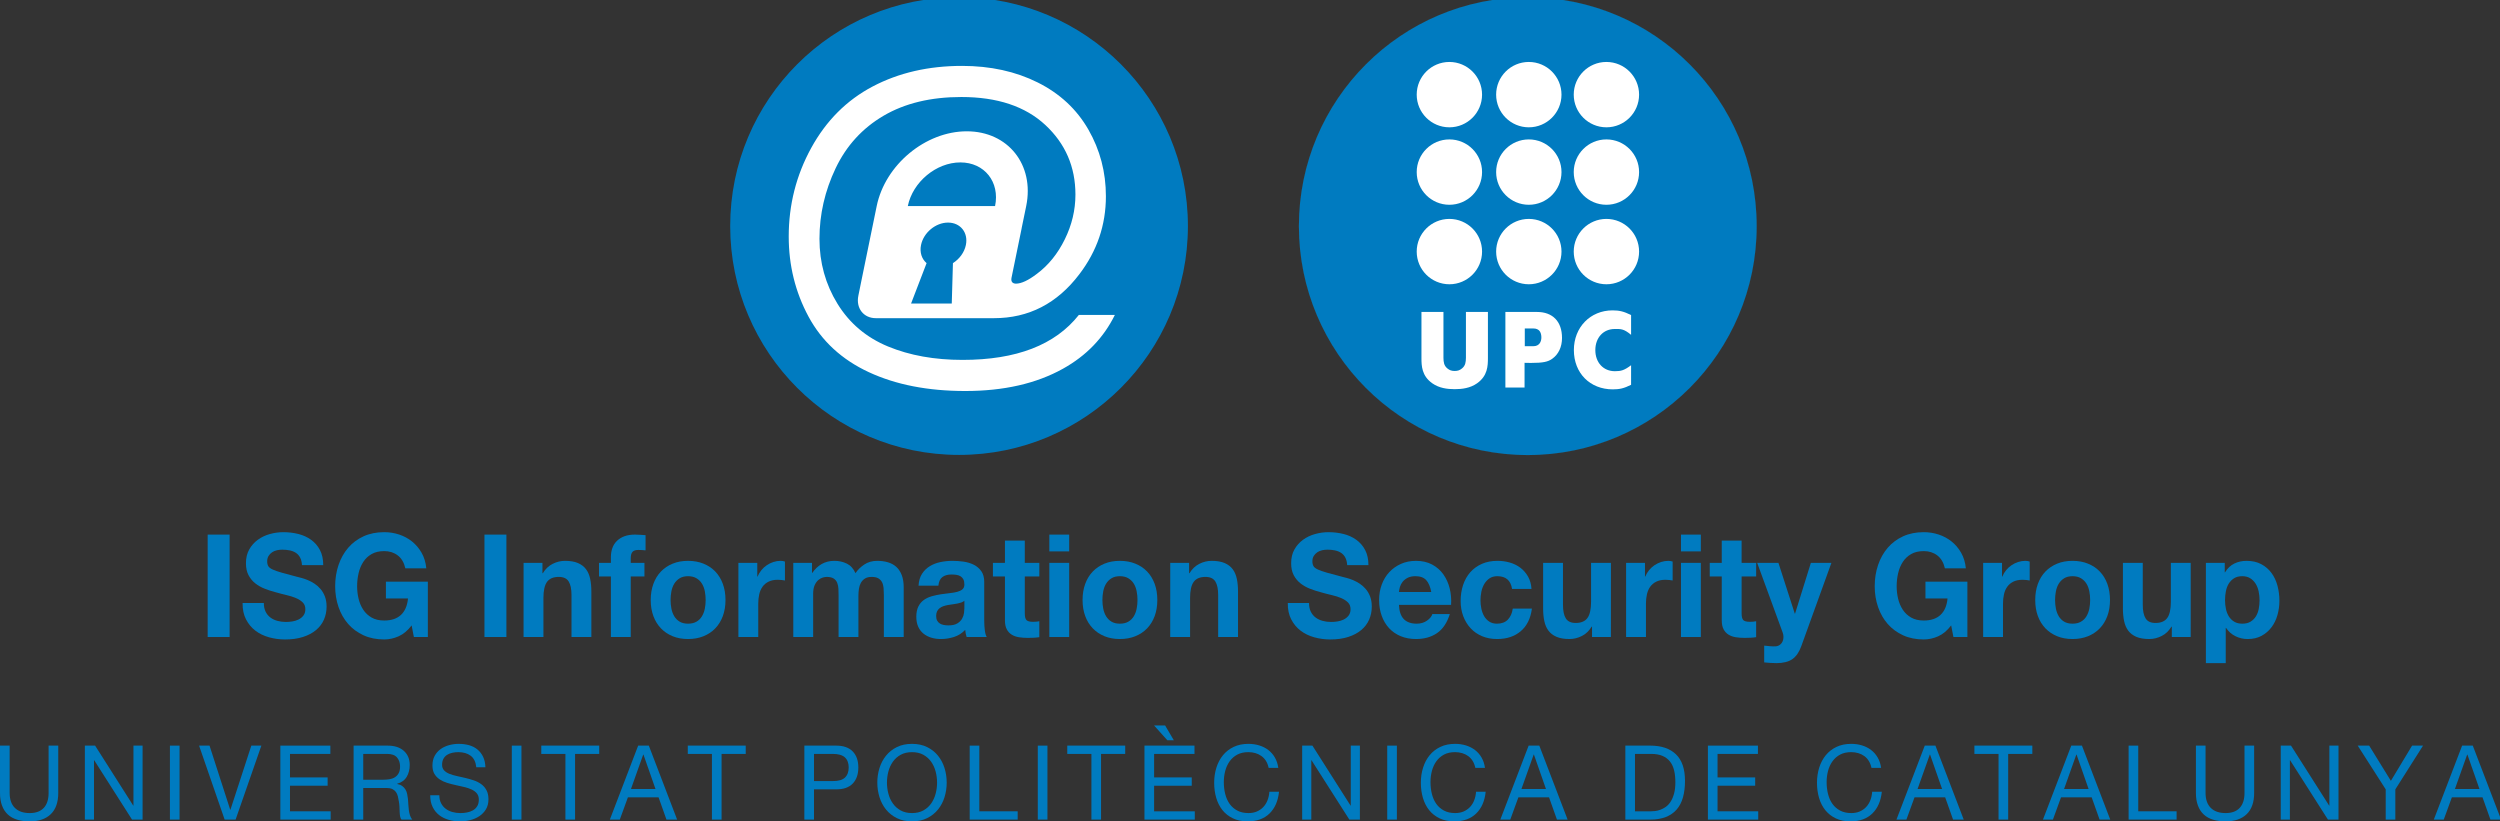 <?xml version="1.0" encoding="UTF-8" standalone="no"?>
<!-- Created with Inkscape (http://www.inkscape.org/) -->

<svg
   xmlns:dc="http://purl.org/dc/elements/1.1/"
   xmlns:cc="http://creativecommons.org/ns#"
   xmlns:rdf="http://www.w3.org/1999/02/22-rdf-syntax-ns#"
   xmlns:svg="http://www.w3.org/2000/svg"
   xmlns="http://www.w3.org/2000/svg"
   xmlns:sodipodi="http://sodipodi.sourceforge.net/DTD/sodipodi-0.dtd"
   xmlns:inkscape="http://www.inkscape.org/namespaces/inkscape"
   version="1.1"
   width="545.808"
   height="179.24"
   id="svg4097"
   inkscape:version="0.48.0 r9654"
   sodipodi:docname="ISG_logo_2.svg">
  <rect width="100%" height="100%" fill="#333333" stroke="none"/>
  <sodipodi:namedview
     pagecolor="#ffffff"
     bordercolor="#666666"
     borderopacity="1"
     objecttolerance="10"
     gridtolerance="10"
     guidetolerance="10"
     inkscape:pageopacity="0"
     inkscape:pageshadow="2"
     inkscape:window-width="1296"
     inkscape:window-height="742"
     id="namedview3071"
     showgrid="false"
     fit-margin-top="0"
     fit-margin-left="0"
     fit-margin-right="0"
     fit-margin-bottom="0"
     inkscape:zoom="0.29172466"
     inkscape:cx="372.04723"
     inkscape:cy="-346.99309"
     inkscape:window-x="67"
     inkscape:window-y="-3"
     inkscape:window-maximized="1"
     inkscape:current-layer="svg4097" />
  <defs
     id="defs4099" />
  <g
     id="layer1"
     transform="translate(-6.7728986e-6,0.052)">
    <g
       id="g4894">
      <g
         transform="scale(0.987,1.013)"
         id="text3261-7-6-1-8-5-2-2-1-5"
         style="font-size:30.915px;font-style:normal;font-variant:normal;font-weight:bold;font-stretch:normal;text-align:start;line-height:125%;letter-spacing:0px;word-spacing:0px;writing-mode:lr-tb;text-anchor:start;fill:#007bc0;fill-opacity:1;stroke:none;font-family:HelveticaNeue LT 55 Roman;-inkscape-font-specification:'HelveticaNeue LT 55 Roman, Bold'">
        <path
           d="m 45.935,115.166 4.854,0 0,22.073 -4.854,0 z"
           id="path4840"
           inkscape:connector-curvature="0" />
        <path
           d="m 58.36,129.912 c -5e-6,0.742 0.134,1.371 0.402,1.886 0.268,0.515 0.623,0.932 1.067,1.252 0.443,0.32 0.958,0.556 1.546,0.711 0.587,0.154 1.211,0.232 1.871,0.232 0.433,1e-5 0.896,-0.036 1.391,-0.108 0.495,-0.072 0.958,-0.211 1.391,-0.417 0.433,-0.206 0.793,-0.489 1.082,-0.85 0.288,-0.361 0.433,-0.819 0.433,-1.376 -1.4e-5,-0.598 -0.191,-1.082 -0.572,-1.453 -0.381,-0.371 -0.881,-0.685 -1.499,-0.943 -0.618,-0.258 -1.319,-0.474 -2.102,-0.649 -0.783,-0.175 -1.577,-0.376 -2.381,-0.603 -0.824,-0.206 -1.628,-0.458 -2.411,-0.757 -0.783,-0.299 -1.484,-0.686 -2.102,-1.159 -0.618,-0.474 -1.118,-1.061 -1.499,-1.762 -0.381,-0.701 -0.572,-1.566 -0.572,-2.597 -2e-6,-1.133 0.242,-2.117 0.726,-2.952 0.484,-0.835 1.118,-1.53 1.901,-2.086 0.783,-0.556 1.669,-0.968 2.659,-1.236 0.989,-0.268 1.979,-0.402 2.968,-0.402 1.154,2e-5 2.262,0.129 3.323,0.386 1.061,0.258 2.004,0.675 2.828,1.252 0.824,0.577 1.479,1.314 1.963,2.21 0.485,0.897 0.727,1.984 0.727,3.261 l -4.699,0 c -0.042,-0.659 -0.181,-1.205 -0.417,-1.638 -0.237,-0.433 -0.551,-0.773 -0.943,-1.02 -0.392,-0.247 -0.845,-0.422 -1.36,-0.525 -0.515,-0.103 -1.061,-0.155 -1.638,-0.155 -0.392,2e-5 -0.784,0.041 -1.175,0.124 -0.392,0.082 -0.747,0.227 -1.067,0.433 -0.32,0.206 -0.582,0.469 -0.788,0.789 -0.206,0.32 -0.309,0.706 -0.309,1.159 -6e-6,0.433 0.082,0.784 0.247,1.052 0.165,0.268 0.489,0.51 0.974,0.726 0.484,0.216 1.154,0.443 2.01,0.68 0.855,0.237 1.973,0.53 3.354,0.881 0.268,0.062 0.618,0.15 1.051,0.263 0.433,0.113 0.891,0.268 1.376,0.464 0.485,0.196 0.969,0.448 1.453,0.758 0.484,0.309 0.927,0.69 1.329,1.144 0.402,0.453 0.726,0.994 0.974,1.623 0.247,0.628 0.371,1.355 0.371,2.179 -2e-5,1.01 -0.196,1.948 -0.587,2.813 -0.392,0.865 -0.974,1.613 -1.747,2.241 -0.773,0.629 -1.731,1.123 -2.875,1.484 -1.144,0.361 -2.468,0.541 -3.972,0.541 -1.216,0 -2.396,-0.155 -3.54,-0.464 -1.144,-0.309 -2.149,-0.783 -3.014,-1.422 -0.865,-0.639 -1.561,-1.453 -2.086,-2.442 -0.525,-0.989 -0.778,-2.164 -0.758,-3.524 z"
           id="path4842"
           inkscape:connector-curvature="0" />
        <path
           d="m 91.051,134.735 c -0.865,1.113 -1.824,1.896 -2.875,2.349 -1.051,0.453 -2.112,0.68 -3.184,0.68 -1.711,0 -3.236,-0.299 -4.576,-0.896 -1.34,-0.598 -2.473,-1.412 -3.401,-2.442 -0.927,-1.031 -1.638,-2.247 -2.133,-3.648 -0.495,-1.402 -0.742,-2.896 -0.742,-4.483 -10e-7,-1.628 0.247,-3.154 0.742,-4.576 0.495,-1.422 1.206,-2.659 2.133,-3.71 0.927,-1.051 2.061,-1.875 3.401,-2.473 1.34,-0.597 2.865,-0.896 4.576,-0.896 1.133,2e-5 2.231,0.17 3.292,0.51 1.061,0.34 2.015,0.84 2.86,1.499 0.845,0.659 1.551,1.474 2.118,2.442 0.567,0.969 0.912,2.082 1.036,3.339 l -4.637,0 c -0.289,-1.237 -0.85,-2.164 -1.685,-2.782 -0.835,-0.618 -1.829,-0.927 -2.983,-0.927 -1.093,2e-5 -2.02,0.211 -2.783,0.634 -0.763,0.422 -1.381,0.989 -1.855,1.7 -0.474,0.711 -0.819,1.52 -1.035,2.427 -0.216,0.907 -0.325,1.845 -0.325,2.813 -6e-6,0.928 0.108,1.829 0.325,2.705 0.216,0.876 0.562,1.664 1.035,2.365 0.474,0.701 1.092,1.262 1.855,1.685 0.763,0.423 1.69,0.634 2.783,0.634 1.587,0 2.823,-0.407 3.71,-1.221 0.886,-0.814 1.401,-1.994 1.545,-3.54 l -4.884,0 0,-3.616 9.274,0 0,11.933 -3.091,0 z"
           id="path4844"
           inkscape:connector-curvature="0" />
        <path
           d="m 107.161,115.166 4.854,0 0,22.073 -4.854,0 z"
           id="path4846"
           inkscape:connector-curvature="0" />
        <path
           d="m 115.814,121.256 4.174,0 0,2.226 0.092,0 c 0.557,-0.907 1.278,-1.577 2.164,-2.01 0.886,-0.433 1.793,-0.649 2.721,-0.649 1.175,1e-5 2.138,0.16 2.891,0.479 0.752,0.32 1.345,0.763 1.777,1.329 0.433,0.567 0.737,1.257 0.912,2.071 0.175,0.814 0.263,1.716 0.263,2.705 l 0,9.831 -4.39,0 0,-9.027 c -10e-6,-1.319 -0.211,-2.303 -0.634,-2.953 -0.423,-0.649 -1.149,-0.974 -2.179,-0.974 -1.196,1e-5 -2.061,0.356 -2.597,1.067 -0.536,0.711 -0.803,1.881 -0.803,3.509 l 0,8.378 -4.391,0 z"
           id="path4848"
           inkscape:connector-curvature="0" />
        <path
           d="m 135.128,124.193 -2.627,0 0,-2.937 2.627,0 0,-1.237 c -1e-5,-0.701 0.108,-1.35 0.325,-1.947 0.216,-0.598 0.551,-1.113 1.005,-1.546 0.453,-0.433 1.01,-0.768 1.669,-1.005 0.659,-0.237 1.443,-0.355 2.35,-0.355 0.392,2e-5 0.784,0.015 1.175,0.046 0.392,0.031 0.773,0.057 1.144,0.077 l 0,3.277 c -0.536,-0.062 -1.072,-0.092 -1.608,-0.092 -0.598,2e-5 -1.025,0.139 -1.283,0.417 -0.258,0.278 -0.387,0.747 -0.387,1.406 l 0,0.959 3.03,0 0,2.937 -3.03,0 0,13.046 -4.39,0 z"
           id="path4850"
           inkscape:connector-curvature="0" />
        <path
           d="m 148.33,129.263 c -1e-5,0.639 0.062,1.262 0.185,1.87 0.124,0.608 0.335,1.154 0.634,1.638 0.299,0.484 0.696,0.871 1.191,1.159 0.495,0.289 1.113,0.433 1.854,0.433 0.742,0 1.366,-0.144 1.871,-0.433 0.505,-0.289 0.907,-0.675 1.206,-1.159 0.299,-0.484 0.51,-1.03 0.634,-1.638 0.124,-0.608 0.185,-1.231 0.185,-1.87 -1e-5,-0.639 -0.062,-1.268 -0.185,-1.886 -0.124,-0.618 -0.335,-1.164 -0.634,-1.638 -0.299,-0.474 -0.701,-0.86 -1.206,-1.159 -0.505,-0.299 -1.129,-0.449 -1.871,-0.449 -0.742,2e-5 -1.36,0.15 -1.854,0.449 -0.495,0.299 -0.892,0.686 -1.191,1.159 -0.299,0.474 -0.51,1.02 -0.634,1.638 -0.124,0.618 -0.185,1.247 -0.185,1.886 z m -4.39,0 c 0,-1.278 0.196,-2.437 0.587,-3.478 0.392,-1.041 0.948,-1.927 1.669,-2.659 0.721,-0.732 1.587,-1.299 2.597,-1.701 1.01,-0.402 2.143,-0.603 3.401,-0.603 1.257,1e-5 2.396,0.201 3.416,0.603 1.02,0.402 1.891,0.969 2.612,1.701 0.721,0.732 1.278,1.618 1.669,2.659 0.392,1.041 0.587,2.2 0.587,3.478 -1e-5,1.277 -0.196,2.431 -0.587,3.462 -0.392,1.031 -0.948,1.912 -1.669,2.644 -0.721,0.732 -1.592,1.299 -2.612,1.701 -1.02,0.402 -2.159,0.603 -3.416,0.603 -1.257,0 -2.391,-0.201 -3.401,-0.603 -1.01,-0.402 -1.875,-0.969 -2.597,-1.701 -0.721,-0.732 -1.278,-1.613 -1.669,-2.644 -0.392,-1.031 -0.587,-2.185 -0.587,-3.462 z"
           id="path4852"
           inkscape:connector-curvature="0" />
        <path
           d="m 163.334,121.256 4.174,0 0,2.968 0.062,0 c 0.206,-0.495 0.484,-0.954 0.834,-1.376 0.35,-0.422 0.752,-0.783 1.206,-1.082 0.453,-0.299 0.943,-0.531 1.468,-0.696 0.525,-0.165 1.056,-0.247 1.592,-0.247 0.33,1e-5 0.65,0.052 0.959,0.155 l 0,4.08 c -0.206,-0.041 -0.453,-0.077 -0.742,-0.108 -0.289,-0.031 -0.567,-0.046 -0.835,-0.046 -0.804,1e-5 -1.484,0.134 -2.04,0.402 -0.556,0.268 -1.005,0.634 -1.345,1.097 -0.34,0.464 -0.582,1.01 -0.726,1.638 -0.144,0.629 -0.216,1.293 -0.216,1.994 l 0,7.203 -4.391,0 z"
           id="path4854"
           inkscape:connector-curvature="0" />
        <path
           d="m 175.474,121.256 4.142,0 0,2.164 0.062,0 c 0.577,-0.825 1.272,-1.464 2.086,-1.917 0.814,-0.453 1.747,-0.68 2.798,-0.68 1.01,1e-5 1.932,0.201 2.767,0.603 0.835,0.402 1.468,1.087 1.901,2.056 0.474,-0.701 1.118,-1.319 1.933,-1.855 0.814,-0.536 1.778,-0.804 2.89,-0.804 0.845,1e-5 1.629,0.103 2.35,0.309 0.721,0.206 1.339,0.536 1.855,0.989 0.515,0.453 0.917,1.046 1.206,1.777 0.288,0.732 0.433,1.613 0.433,2.643 l 0,10.697 -4.39,0 0,-9.058 c -2e-5,-0.536 -0.021,-1.041 -0.062,-1.515 -0.041,-0.474 -0.155,-0.886 -0.34,-1.236 -0.186,-0.35 -0.459,-0.629 -0.819,-0.835 -0.361,-0.206 -0.85,-0.309 -1.468,-0.309 -0.618,1e-5 -1.118,0.119 -1.499,0.356 -0.381,0.237 -0.68,0.546 -0.896,0.927 -0.216,0.381 -0.361,0.814 -0.433,1.298 -0.072,0.484 -0.109,0.974 -0.108,1.469 l 0,8.903 -4.39,0 0,-8.966 c -1e-5,-0.453 -0.01,-0.917 -0.031,-1.391 -0.021,-0.474 -0.108,-0.907 -0.263,-1.298 -0.155,-0.392 -0.412,-0.706 -0.773,-0.943 -0.361,-0.237 -0.891,-0.356 -1.592,-0.356 -0.226,1e-5 -0.505,0.046 -0.834,0.139 -0.33,0.093 -0.655,0.268 -0.974,0.525 -0.32,0.258 -0.592,0.628 -0.819,1.113 -0.226,0.484 -0.34,1.118 -0.34,1.902 l 0,9.274 -4.39,0 z"
           id="path4856"
           inkscape:connector-curvature="0" />
        <path
           d="m 203.181,126.172 c 0.062,-1.03 0.319,-1.885 0.773,-2.566 0.453,-0.68 1.031,-1.226 1.731,-1.639 0.701,-0.412 1.484,-0.706 2.35,-0.881 0.866,-0.175 1.752,-0.263 2.658,-0.263 0.804,1e-5 1.618,0.057 2.443,0.17 0.825,0.114 1.577,0.335 2.257,0.665 0.68,0.33 1.237,0.793 1.669,1.391 0.433,0.598 0.649,1.371 0.649,2.319 l 0,8.316 c -2e-5,0.721 0.041,1.412 0.124,2.071 0.082,0.659 0.227,1.154 0.433,1.484 l -4.452,0 c -0.082,-0.247 -0.149,-0.5 -0.201,-0.757 -0.052,-0.258 -0.088,-0.52 -0.108,-0.788 -0.701,0.721 -1.525,1.231 -2.473,1.53 -0.948,0.299 -1.916,0.449 -2.906,0.449 -0.763,0 -1.474,-0.098 -2.134,-0.294 -0.659,-0.196 -1.237,-0.49 -1.731,-0.881 -0.495,-0.392 -0.881,-0.886 -1.159,-1.484 -0.278,-0.598 -0.417,-1.309 -0.417,-2.133 0,-0.907 0.155,-1.654 0.464,-2.242 0.309,-0.587 0.721,-1.056 1.236,-1.407 0.515,-0.35 1.097,-0.613 1.746,-0.788 0.649,-0.175 1.314,-0.314 1.994,-0.417 0.68,-0.103 1.329,-0.186 1.947,-0.247 0.618,-0.062 1.17,-0.154 1.654,-0.278 0.484,-0.124 0.871,-0.304 1.159,-0.541 0.289,-0.237 0.433,-0.582 0.433,-1.035 -1e-5,-0.474 -0.077,-0.85 -0.232,-1.128 -0.155,-0.278 -0.361,-0.494 -0.618,-0.649 -0.258,-0.155 -0.556,-0.258 -0.896,-0.309 -0.34,-0.052 -0.706,-0.077 -1.098,-0.077 -0.845,1e-5 -1.52,0.186 -2.025,0.557 -0.505,0.371 -0.799,0.989 -0.881,1.855 z m 10.14,3.246 c -0.186,0.165 -0.417,0.294 -0.696,0.386 -0.278,0.093 -0.577,0.17 -0.897,0.232 -0.32,0.062 -0.66,0.113 -1.02,0.154 -0.361,0.041 -0.706,0.093 -1.035,0.155 -0.35,0.062 -0.68,0.144 -0.989,0.247 -0.309,0.103 -0.582,0.242 -0.819,0.417 -0.237,0.175 -0.428,0.402 -0.572,0.68 -0.144,0.278 -0.216,0.613 -0.216,1.004 -1e-5,0.412 0.072,0.747 0.216,1.005 0.144,0.258 0.34,0.464 0.587,0.618 0.247,0.154 0.536,0.263 0.866,0.325 0.33,0.062 0.67,0.093 1.02,0.093 0.866,1e-5 1.536,-0.144 2.01,-0.433 0.474,-0.289 0.824,-0.634 1.051,-1.036 0.227,-0.402 0.366,-0.809 0.417,-1.221 0.052,-0.412 0.077,-0.742 0.077,-0.99 z"
           id="path4858"
           inkscape:connector-curvature="0" />
        <path
           d="m 226.683,121.256 3.215,0 0,2.937 -3.215,0 0,7.915 c -1e-5,0.742 0.124,1.236 0.371,1.484 0.247,0.247 0.742,0.371 1.484,0.371 0.494,1e-5 0.948,-0.041 1.36,-0.124 l 0,3.431 c -0.371,0.062 -0.783,0.103 -1.237,0.124 -0.454,0.021 -0.897,0.031 -1.329,0.031 -0.681,0 -1.325,-0.046 -1.933,-0.139 -0.608,-0.093 -1.144,-0.278 -1.607,-0.557 -0.464,-0.278 -0.829,-0.665 -1.097,-1.159 -0.268,-0.495 -0.402,-1.144 -0.402,-1.948 l 0,-9.429 -2.659,0 0,-2.937 2.659,0 0,-4.792 4.39,0 z"
           id="path4860"
           inkscape:connector-curvature="0" />
        <path
           d="m 236.501,118.784 -4.39,0 0,-3.617 4.39,0 z m -4.39,2.473 4.39,0 0,15.983 -4.39,0 z"
           id="path4862"
           inkscape:connector-curvature="0" />
        <path
           d="m 243.852,129.263 c -1e-5,0.639 0.062,1.262 0.185,1.87 0.124,0.608 0.335,1.154 0.634,1.638 0.299,0.484 0.696,0.871 1.191,1.159 0.495,0.289 1.113,0.433 1.854,0.433 0.742,0 1.366,-0.144 1.871,-0.433 0.505,-0.289 0.907,-0.675 1.206,-1.159 0.299,-0.484 0.51,-1.03 0.634,-1.638 0.124,-0.608 0.185,-1.231 0.185,-1.87 -1e-5,-0.639 -0.062,-1.268 -0.185,-1.886 -0.124,-0.618 -0.335,-1.164 -0.634,-1.638 -0.299,-0.474 -0.701,-0.86 -1.206,-1.159 -0.505,-0.299 -1.129,-0.449 -1.871,-0.449 -0.742,2e-5 -1.36,0.15 -1.854,0.449 -0.495,0.299 -0.892,0.686 -1.191,1.159 -0.299,0.474 -0.51,1.02 -0.634,1.638 -0.124,0.618 -0.185,1.247 -0.185,1.886 z m -4.39,0 c 0,-1.278 0.196,-2.437 0.587,-3.478 0.392,-1.041 0.948,-1.927 1.669,-2.659 0.721,-0.732 1.587,-1.299 2.597,-1.701 1.01,-0.402 2.143,-0.603 3.401,-0.603 1.257,1e-5 2.396,0.201 3.416,0.603 1.02,0.402 1.891,0.969 2.612,1.701 0.721,0.732 1.278,1.618 1.669,2.659 0.392,1.041 0.587,2.2 0.587,3.478 -10e-6,1.277 -0.196,2.431 -0.587,3.462 -0.392,1.031 -0.948,1.912 -1.669,2.644 -0.721,0.732 -1.592,1.299 -2.612,1.701 -1.02,0.402 -2.159,0.603 -3.416,0.603 -1.257,0 -2.391,-0.201 -3.401,-0.603 -1.01,-0.402 -1.875,-0.969 -2.597,-1.701 -0.721,-0.732 -1.278,-1.613 -1.669,-2.644 -0.392,-1.031 -0.587,-2.185 -0.587,-3.462 z"
           id="path4864"
           inkscape:connector-curvature="0" />
        <path
           d="m 258.855,121.256 4.174,0 0,2.226 0.092,0 c 0.557,-0.907 1.278,-1.577 2.164,-2.01 0.886,-0.433 1.793,-0.649 2.721,-0.649 1.175,1e-5 2.138,0.16 2.891,0.479 0.752,0.32 1.345,0.763 1.777,1.329 0.433,0.567 0.737,1.257 0.912,2.071 0.175,0.814 0.263,1.716 0.263,2.705 l 0,9.831 -4.39,0 0,-9.027 c -10e-6,-1.319 -0.211,-2.303 -0.634,-2.953 -0.423,-0.649 -1.149,-0.974 -2.179,-0.974 -1.196,1e-5 -2.061,0.356 -2.597,1.067 -0.536,0.711 -0.803,1.881 -0.803,3.509 l 0,8.378 -4.391,0 z"
           id="path4866"
           inkscape:connector-curvature="0" />
        <path
           d="m 289.557,129.912 c -10e-6,0.742 0.134,1.371 0.402,1.886 0.268,0.515 0.623,0.932 1.067,1.252 0.443,0.32 0.958,0.556 1.546,0.711 0.587,0.154 1.211,0.232 1.871,0.232 0.433,1e-5 0.896,-0.036 1.391,-0.108 0.495,-0.072 0.958,-0.211 1.391,-0.417 0.433,-0.206 0.793,-0.489 1.082,-0.85 0.288,-0.361 0.433,-0.819 0.433,-1.376 -2e-5,-0.598 -0.191,-1.082 -0.572,-1.453 -0.381,-0.371 -0.881,-0.685 -1.499,-0.943 -0.618,-0.258 -1.319,-0.474 -2.102,-0.649 -0.783,-0.175 -1.577,-0.376 -2.381,-0.603 -0.824,-0.206 -1.628,-0.458 -2.411,-0.757 -0.783,-0.299 -1.484,-0.686 -2.102,-1.159 -0.618,-0.474 -1.118,-1.061 -1.499,-1.762 -0.381,-0.701 -0.572,-1.566 -0.572,-2.597 0,-1.133 0.242,-2.117 0.726,-2.952 0.484,-0.835 1.118,-1.53 1.901,-2.086 0.783,-0.556 1.669,-0.968 2.659,-1.236 0.989,-0.268 1.979,-0.402 2.968,-0.402 1.154,2e-5 2.262,0.129 3.323,0.386 1.061,0.258 2.004,0.675 2.828,1.252 0.824,0.577 1.479,1.314 1.963,2.21 0.485,0.897 0.727,1.984 0.727,3.261 l -4.699,0 c -0.042,-0.659 -0.181,-1.205 -0.417,-1.638 -0.237,-0.433 -0.551,-0.773 -0.943,-1.02 -0.392,-0.247 -0.845,-0.422 -1.36,-0.525 -0.515,-0.103 -1.061,-0.155 -1.638,-0.155 -0.392,2e-5 -0.784,0.041 -1.175,0.124 -0.392,0.082 -0.747,0.227 -1.067,0.433 -0.32,0.206 -0.582,0.469 -0.788,0.789 -0.206,0.32 -0.309,0.706 -0.309,1.159 -1e-5,0.433 0.082,0.784 0.247,1.052 0.165,0.268 0.489,0.51 0.974,0.726 0.484,0.216 1.154,0.443 2.01,0.68 0.855,0.237 1.973,0.53 3.354,0.881 0.268,0.062 0.618,0.15 1.051,0.263 0.433,0.113 0.891,0.268 1.376,0.464 0.485,0.196 0.969,0.448 1.453,0.758 0.484,0.309 0.927,0.69 1.329,1.144 0.402,0.453 0.726,0.994 0.974,1.623 0.247,0.628 0.371,1.355 0.371,2.179 -1e-5,1.01 -0.196,1.948 -0.587,2.813 -0.392,0.865 -0.974,1.613 -1.747,2.241 -0.773,0.629 -1.731,1.123 -2.875,1.484 -1.144,0.361 -2.468,0.541 -3.972,0.541 -1.216,0 -2.396,-0.155 -3.54,-0.464 -1.144,-0.309 -2.149,-0.783 -3.014,-1.422 -0.865,-0.639 -1.561,-1.453 -2.086,-2.442 -0.525,-0.989 -0.778,-2.164 -0.758,-3.524 z"
           id="path4868"
           inkscape:connector-curvature="0" />
        <path
           d="m 316.591,127.532 c -0.206,-1.113 -0.572,-1.958 -1.098,-2.536 -0.526,-0.577 -1.324,-0.866 -2.396,-0.866 -0.701,2e-5 -1.283,0.119 -1.747,0.356 -0.464,0.237 -0.835,0.531 -1.113,0.881 -0.278,0.35 -0.474,0.721 -0.587,1.113 -0.114,0.392 -0.181,0.742 -0.201,1.051 z m -7.142,2.782 c 0.062,1.401 0.423,2.427 1.083,3.076 0.659,0.649 1.607,0.974 2.844,0.974 0.886,0 1.649,-0.222 2.288,-0.665 0.639,-0.443 1.031,-0.912 1.175,-1.407 l 3.864,0 c -0.618,1.896 -1.566,3.267 -2.844,4.112 -1.278,0.845 -2.824,1.268 -4.638,1.268 -1.257,0 -2.391,-0.206 -3.401,-0.618 -1.01,-0.412 -1.865,-0.989 -2.566,-1.731 -0.701,-0.742 -1.242,-1.628 -1.623,-2.659 -0.381,-1.031 -0.572,-2.164 -0.572,-3.401 0,-1.196 0.196,-2.309 0.587,-3.339 0.392,-1.03 0.948,-1.922 1.669,-2.674 0.721,-0.753 1.582,-1.345 2.582,-1.778 1,-0.433 2.107,-0.649 3.323,-0.649 1.36,1e-5 2.546,0.263 3.555,0.788 1.01,0.526 1.839,1.231 2.488,2.118 0.649,0.886 1.118,1.896 1.407,3.03 0.289,1.134 0.392,2.319 0.309,3.555 z"
           id="path4870"
           inkscape:connector-curvature="0" />
        <path
           d="m 334.466,126.883 c -0.289,-1.835 -1.371,-2.752 -3.246,-2.752 -0.701,2e-5 -1.288,0.16 -1.762,0.479 -0.474,0.32 -0.86,0.732 -1.159,1.237 -0.299,0.505 -0.51,1.067 -0.634,1.685 -0.124,0.618 -0.185,1.216 -0.185,1.793 -10e-6,0.577 0.062,1.165 0.185,1.762 0.124,0.598 0.325,1.139 0.603,1.623 0.278,0.485 0.655,0.881 1.129,1.191 0.474,0.309 1.051,0.464 1.731,0.464 1.03,0 1.834,-0.294 2.411,-0.881 0.577,-0.587 0.938,-1.376 1.083,-2.365 l 4.235,0 c -0.289,2.123 -1.113,3.746 -2.473,4.869 -1.36,1.123 -3.102,1.685 -5.224,1.685 -1.216,0 -2.319,-0.201 -3.308,-0.603 -0.989,-0.402 -1.834,-0.969 -2.535,-1.701 -0.701,-0.732 -1.247,-1.597 -1.639,-2.597 -0.392,-0.999 -0.587,-2.097 -0.587,-3.293 0,-1.237 0.18,-2.385 0.541,-3.447 0.361,-1.061 0.891,-1.979 1.592,-2.752 0.701,-0.773 1.556,-1.376 2.566,-1.809 1.01,-0.433 2.164,-0.649 3.462,-0.649 0.948,1e-5 1.86,0.124 2.736,0.371 0.876,0.248 1.654,0.624 2.334,1.128 0.68,0.505 1.241,1.138 1.685,1.901 0.443,0.763 0.696,1.649 0.758,2.659 z"
           id="path4872"
           inkscape:connector-curvature="0" />
        <path
           d="m 356.329,137.239 -4.174,0 0,-2.226 -0.092,0 c -0.557,0.906 -1.278,1.576 -2.164,2.009 -0.886,0.433 -1.793,0.65 -2.72,0.65 -1.175,0 -2.138,-0.16 -2.891,-0.479 -0.752,-0.32 -1.345,-0.763 -1.777,-1.329 -0.433,-0.567 -0.737,-1.257 -0.912,-2.071 -0.175,-0.814 -0.263,-1.716 -0.263,-2.705 l 0,-9.831 4.391,0 0,9.027 c -1e-5,1.319 0.211,2.303 0.634,2.953 0.422,0.649 1.149,0.974 2.179,0.974 1.196,0 2.061,-0.356 2.597,-1.067 0.536,-0.711 0.804,-1.881 0.804,-3.509 l 0,-8.378 4.39,0 z"
           id="path4874"
           inkscape:connector-curvature="0" />
        <path
           d="m 359.691,121.256 4.174,0 0,2.968 0.062,0 c 0.206,-0.495 0.484,-0.954 0.834,-1.376 0.35,-0.422 0.752,-0.783 1.206,-1.082 0.453,-0.299 0.943,-0.531 1.468,-0.696 0.525,-0.165 1.056,-0.247 1.592,-0.247 0.33,1e-5 0.65,0.052 0.959,0.155 l 0,4.08 c -0.206,-0.041 -0.453,-0.077 -0.742,-0.108 -0.289,-0.031 -0.567,-0.046 -0.835,-0.046 -0.804,1e-5 -1.484,0.134 -2.04,0.402 -0.556,0.268 -1.005,0.634 -1.345,1.097 -0.34,0.464 -0.582,1.01 -0.726,1.638 -0.144,0.629 -0.216,1.293 -0.216,1.994 l 0,7.203 -4.391,0 z"
           id="path4876"
           inkscape:connector-curvature="0" />
        <path
           d="m 376.221,118.784 -4.39,0 0,-3.617 4.39,0 z m -4.39,2.473 4.39,0 0,15.983 -4.39,0 z"
           id="path4878"
           inkscape:connector-curvature="0" />
        <path
           d="m 385.242,121.256 3.215,0 0,2.937 -3.215,0 0,7.915 c -1e-5,0.742 0.124,1.236 0.371,1.484 0.247,0.247 0.742,0.371 1.484,0.371 0.494,1e-5 0.948,-0.041 1.36,-0.124 l 0,3.431 c -0.371,0.062 -0.783,0.103 -1.237,0.124 -0.453,0.021 -0.897,0.031 -1.329,0.031 -0.681,0 -1.325,-0.046 -1.933,-0.139 -0.608,-0.093 -1.144,-0.278 -1.607,-0.557 -0.464,-0.278 -0.829,-0.665 -1.097,-1.159 -0.268,-0.495 -0.402,-1.144 -0.402,-1.948 l 0,-9.429 -2.659,0 0,-2.937 2.659,0 0,-4.792 4.39,0 z"
           id="path4880"
           inkscape:connector-curvature="0" />
        <path
           d="m 398.429,139.249 c -0.474,1.278 -1.133,2.2 -1.978,2.767 -0.845,0.567 -2.02,0.85 -3.524,0.85 -0.453,0 -0.902,-0.016 -1.345,-0.047 -0.443,-0.031 -0.891,-0.067 -1.345,-0.108 l 0,-3.617 c 0.412,0.042 0.834,0.083 1.267,0.124 0.433,0.041 0.866,0.051 1.299,0.031 0.37,-0.042 0.685,-0.16 0.943,-0.356 0.258,-0.196 0.449,-0.438 0.572,-0.726 0.124,-0.289 0.185,-0.598 0.185,-0.927 -1e-5,-0.35 -0.062,-0.68 -0.186,-0.99 l -5.627,-14.993 4.699,0 3.617,10.944 0.062,0 3.493,-10.944 4.545,0 z"
           id="path4882"
           inkscape:connector-curvature="0" />
        <path
           d="m 431.596,134.735 c -0.865,1.113 -1.824,1.896 -2.875,2.349 -1.051,0.453 -2.112,0.68 -3.184,0.68 -1.711,0 -3.236,-0.299 -4.576,-0.896 -1.34,-0.598 -2.473,-1.412 -3.401,-2.442 -0.927,-1.031 -1.638,-2.247 -2.133,-3.648 -0.495,-1.402 -0.742,-2.896 -0.742,-4.483 -1e-5,-1.628 0.247,-3.154 0.742,-4.576 0.495,-1.422 1.206,-2.659 2.133,-3.71 0.927,-1.051 2.061,-1.875 3.401,-2.473 1.34,-0.597 2.865,-0.896 4.576,-0.896 1.133,2e-5 2.231,0.17 3.292,0.51 1.061,0.34 2.015,0.84 2.86,1.499 0.845,0.659 1.551,1.474 2.118,2.442 0.567,0.969 0.912,2.082 1.036,3.339 l -4.637,0 c -0.289,-1.237 -0.85,-2.164 -1.685,-2.782 -0.835,-0.618 -1.829,-0.927 -2.983,-0.927 -1.093,2e-5 -2.02,0.211 -2.783,0.634 -0.763,0.422 -1.381,0.989 -1.855,1.7 -0.474,0.711 -0.819,1.52 -1.035,2.427 -0.216,0.907 -0.325,1.845 -0.325,2.813 -1e-5,0.928 0.108,1.829 0.325,2.705 0.216,0.876 0.561,1.664 1.035,2.365 0.474,0.701 1.092,1.262 1.855,1.685 0.763,0.423 1.69,0.634 2.783,0.634 1.587,0 2.823,-0.407 3.71,-1.221 0.886,-0.814 1.401,-1.994 1.545,-3.54 l -4.884,0 0,-3.616 9.274,0 0,11.933 -3.091,0 z"
           id="path4884"
           inkscape:connector-curvature="0" />
        <path
           d="m 438.669,121.256 4.174,0 0,2.968 0.062,0 c 0.206,-0.495 0.484,-0.954 0.834,-1.376 0.35,-0.422 0.752,-0.783 1.206,-1.082 0.453,-0.299 0.943,-0.531 1.468,-0.696 0.525,-0.165 1.056,-0.247 1.592,-0.247 0.33,1e-5 0.65,0.052 0.959,0.155 l 0,4.08 c -0.206,-0.041 -0.453,-0.077 -0.742,-0.108 -0.289,-0.031 -0.567,-0.046 -0.835,-0.046 -0.804,1e-5 -1.484,0.134 -2.04,0.402 -0.556,0.268 -1.005,0.634 -1.345,1.097 -0.34,0.464 -0.582,1.01 -0.726,1.638 -0.144,0.629 -0.216,1.293 -0.216,1.994 l 0,7.203 -4.391,0 z"
           id="path4886"
           inkscape:connector-curvature="0" />
        <path
           d="m 454.58,129.263 c -10e-6,0.639 0.062,1.262 0.185,1.87 0.124,0.608 0.335,1.154 0.634,1.638 0.299,0.484 0.696,0.871 1.191,1.159 0.495,0.289 1.113,0.433 1.854,0.433 0.742,0 1.366,-0.144 1.871,-0.433 0.505,-0.289 0.907,-0.675 1.206,-1.159 0.299,-0.484 0.51,-1.03 0.634,-1.638 0.124,-0.608 0.185,-1.231 0.185,-1.87 -10e-6,-0.639 -0.062,-1.268 -0.185,-1.886 -0.124,-0.618 -0.335,-1.164 -0.634,-1.638 -0.299,-0.474 -0.701,-0.86 -1.206,-1.159 -0.505,-0.299 -1.129,-0.449 -1.871,-0.449 -0.742,2e-5 -1.36,0.15 -1.854,0.449 -0.495,0.299 -0.892,0.686 -1.191,1.159 -0.299,0.474 -0.51,1.02 -0.634,1.638 -0.124,0.618 -0.185,1.247 -0.185,1.886 z m -4.39,0 c 0,-1.278 0.196,-2.437 0.587,-3.478 0.392,-1.041 0.948,-1.927 1.669,-2.659 0.721,-0.732 1.587,-1.299 2.597,-1.701 1.01,-0.402 2.143,-0.603 3.401,-0.603 1.257,1e-5 2.396,0.201 3.416,0.603 1.02,0.402 1.891,0.969 2.612,1.701 0.721,0.732 1.278,1.618 1.669,2.659 0.392,1.041 0.587,2.2 0.587,3.478 -1e-5,1.277 -0.196,2.431 -0.587,3.462 -0.392,1.031 -0.948,1.912 -1.669,2.644 -0.721,0.732 -1.592,1.299 -2.612,1.701 -1.02,0.402 -2.159,0.603 -3.416,0.603 -1.257,0 -2.391,-0.201 -3.401,-0.603 -1.01,-0.402 -1.875,-0.969 -2.597,-1.701 -0.721,-0.732 -1.278,-1.613 -1.669,-2.644 -0.392,-1.031 -0.587,-2.185 -0.587,-3.462 z"
           id="path4888"
           inkscape:connector-curvature="0" />
        <path
           d="m 484.577,137.239 -4.174,0 0,-2.226 -0.092,0 c -0.557,0.906 -1.278,1.576 -2.164,2.009 -0.886,0.433 -1.793,0.65 -2.72,0.65 -1.175,0 -2.138,-0.16 -2.891,-0.479 -0.752,-0.32 -1.345,-0.763 -1.777,-1.329 -0.433,-0.567 -0.737,-1.257 -0.912,-2.071 -0.175,-0.814 -0.263,-1.716 -0.263,-2.705 l 0,-9.831 4.391,0 0,9.027 c -1e-5,1.319 0.211,2.303 0.634,2.953 0.422,0.649 1.149,0.974 2.179,0.974 1.196,0 2.061,-0.356 2.597,-1.067 0.536,-0.711 0.804,-1.881 0.804,-3.509 l 0,-8.378 4.39,0 z"
           id="path4890"
           inkscape:connector-curvature="0" />
        <path
           d="m 496.008,134.365 c 0.721,0 1.324,-0.144 1.809,-0.433 0.484,-0.289 0.876,-0.665 1.175,-1.128 0.299,-0.464 0.51,-0.999 0.634,-1.608 0.124,-0.608 0.185,-1.242 0.185,-1.901 -1e-5,-0.639 -0.067,-1.268 -0.201,-1.886 -0.134,-0.618 -0.356,-1.17 -0.665,-1.654 -0.309,-0.484 -0.706,-0.876 -1.19,-1.175 -0.484,-0.299 -1.077,-0.449 -1.777,-0.449 -0.721,2e-5 -1.324,0.15 -1.809,0.449 -0.484,0.299 -0.876,0.686 -1.175,1.159 -0.299,0.474 -0.51,1.025 -0.634,1.654 -0.124,0.629 -0.185,1.262 -0.185,1.902 0,0.659 0.067,1.293 0.201,1.901 0.134,0.608 0.35,1.144 0.649,1.608 0.299,0.464 0.69,0.84 1.175,1.128 0.484,0.289 1.087,0.433 1.809,0.433 z m -8.069,-13.108 4.174,0 0,2.041 0.062,0 c 0.536,-0.866 1.216,-1.495 2.04,-1.886 0.824,-0.392 1.731,-0.587 2.72,-0.587 1.257,1e-5 2.339,0.237 3.246,0.711 0.907,0.474 1.659,1.103 2.257,1.886 0.598,0.783 1.041,1.695 1.329,2.736 0.288,1.041 0.433,2.128 0.433,3.262 -2e-5,1.072 -0.144,2.102 -0.433,3.091 -0.288,0.989 -0.726,1.865 -1.314,2.627 -0.587,0.763 -1.319,1.376 -2.195,1.84 -0.876,0.464 -1.901,0.696 -3.076,0.696 -0.969,0 -1.875,-0.206 -2.72,-0.618 -0.845,-0.412 -1.535,-1.01 -2.071,-1.793 l -0.061,0 0,7.605 -4.391,0 z"
           id="path4892"
           inkscape:connector-curvature="0" />
      </g>
      <g
         transform="matrix(0.367,0,0,0.367,491.262,-1670.294)"
         id="g4198-6">
        <g
           transform="matrix(2.724,0,0,2.724,1005.355,-8149.865)"
           id="g4202-1">
          <circle
             cx="75"
             cy="75"
             r="60"
             transform="matrix(0.833,0,0,0.833,-589.304,4649.52)"
             id="circle4095-5-9-3-4-7-8"
             style="fill:#007bc0"
             d="m 135,75 c 0,33.137 -26.863,60 -60,60 -33.137,0 -60,-26.863 -60,-60 0,-33.137 26.863,-60 60,-60 33.137,0 60,26.863 60,60 z"
             sodipodi:cx="75"
             sodipodi:cy="75"
             sodipodi:rx="60"
             sodipodi:ry="60" />
          <circle
             cx="75"
             cy="75"
             r="60"
             transform="matrix(0.833,0,0,0.833,-589.304,4649.52)"
             id="circle4097-4-2-4-2-4-9"
             style="fill:none;stroke:#1390c5;stroke-width:0.018;stroke-miterlimit:3.864"
             d="m 135,75 c 0,33.137 -26.863,60 -60,60 -33.137,0 -60,-26.863 -60,-60 0,-33.137 26.863,-60 60,-60 33.137,0 60,26.863 60,60 z"
             sodipodi:cx="75"
             sodipodi:cy="75"
             sodipodi:rx="60"
             sodipodi:ry="60" />
          <path
             d="m -527.485,4738.207 v -3.871 h 1.857 c 1.337,0 1.732,0.871 1.764,1.873 0.034,1.026 -0.475,1.997 -1.716,1.997 h -1.906 m -4.239,9.036 h 4.189 v -5.403 l 1.388,0.024 c 2.676,0 3.717,-0.247 4.636,-0.892 1.387,-0.968 2.157,-2.602 2.157,-4.561 0,-3.643 -2.082,-5.678 -5.454,-5.678 h -6.913 v 16.509 h -0.002 z"
             id="path4099-0-7-2-5-0-2"
             style="fill:#ffffff"
             inkscape:connector-curvature="0" />
          <path
             d="m -504.272,4746.642 c -1.573,0.773 -2.476,0.993 -3.993,0.993 -4.982,0 -8.501,-3.544 -8.501,-8.576 0,-4.982 3.594,-8.674 8.453,-8.674 1.496,0 2.462,0.242 4.043,1.021 v 4.322 c -1.637,-1.372 -2.282,-1.275 -3.571,-1.275 -2.503,0 -4.238,1.909 -4.238,4.609 0,2.726 1.758,4.608 4.263,4.608 1.353,0 2.032,-0.177 3.547,-1.304 l -0.002,4.276"
             id="path4101-3-9-2-8-9-7"
             style="fill:#ffffff"
             inkscape:connector-curvature="0" />
          <path
             d="m -542.791,4743.62 c 0.662,-0.01 1.094,-0.142 1.604,-0.565 0.738,-0.612 0.832,-1.355 0.848,-2.308 v -10.014 h 4.803 v 10.037 c 0,1.753 -0.062,3.914 -2.367,5.542 -1.502,1.059 -3.283,1.281 -4.89,1.281 -1.609,0 -3.389,-0.223 -4.891,-1.281 -2.305,-1.627 -2.367,-3.791 -2.367,-5.542 v -10.037 h 4.803 v 10.017 c 0.015,0.953 0.109,1.694 0.848,2.309 0.51,0.423 0.946,0.553 1.608,0.562"
             id="path4103-1-54-3-6-4-9"
             style="fill:#ffffff"
             inkscape:connector-curvature="0" />
          <path
             d="m -551.088,4683.272 c 0,-3.942 3.195,-7.138 7.136,-7.138 3.942,0 7.137,3.195 7.137,7.138 0,3.941 -3.195,7.136 -7.136,7.136 -3.942,0 -7.137,-3.195 -7.137,-7.136"
             id="path4105-1-3-6-2-8-5"
             style="fill:#ffffff"
             inkscape:connector-curvature="0" />
          <path
             d="m -551.088,4700.186 c 0,-3.941 3.195,-7.136 7.138,-7.136 3.941,0 7.136,3.195 7.136,7.136 0,3.942 -3.195,7.138 -7.136,7.138 -3.943,0 -7.138,-3.196 -7.138,-7.138"
             id="path4107-2-1-8-6-8-4"
             style="fill:#ffffff"
             inkscape:connector-curvature="0" />
          <path
             d="m -551.088,4717.547 c 0,-3.941 3.195,-7.136 7.138,-7.136 3.941,0 7.136,3.195 7.136,7.136 0,3.942 -3.195,7.138 -7.136,7.138 -3.943,0 -7.138,-3.196 -7.138,-7.138"
             id="path4109-1-2-5-53-2-3"
             style="fill:#ffffff"
             inkscape:connector-curvature="0" />
          <path
             d="m -533.743,4683.272 c 0,-3.942 3.195,-7.138 7.137,-7.138 3.942,0 7.138,3.195 7.138,7.138 0,3.941 -3.195,7.136 -7.137,7.136 -3.941,0 -7.136,-3.195 -7.138,-7.136"
             id="path4111-6-3-0-9-4-1"
             style="fill:#ffffff"
             inkscape:connector-curvature="0" />
          <path
             d="m -533.741,4700.186 c 0,-3.941 3.195,-7.136 7.137,-7.136 3.941,0 7.136,3.195 7.136,7.136 0,3.942 -3.195,7.138 -7.136,7.138 -3.942,0 -7.137,-3.196 -7.137,-7.138"
             id="path4113-1-3-8-2-5-2"
             style="fill:#ffffff"
             inkscape:connector-curvature="0" />
          <path
             d="m -533.741,4717.547 c 0,-3.941 3.195,-7.136 7.137,-7.136 3.941,0 7.136,3.195 7.136,7.136 0,3.942 -3.195,7.138 -7.136,7.138 -3.942,0 -7.137,-3.196 -7.137,-7.138"
             id="path4115-7-4-5-4-5-3"
             style="fill:#ffffff"
             inkscape:connector-curvature="0" />
          <path
             d="m -516.796,4683.272 c 0,-3.942 3.195,-7.138 7.136,-7.138 3.941,0 7.137,3.195 7.137,7.138 0,3.941 -3.195,7.136 -7.137,7.136 -3.941,0 -7.136,-3.195 -7.136,-7.136"
             id="path4117-9-1-8-6-1-3"
             style="fill:#ffffff"
             inkscape:connector-curvature="0" />
          <path
             d="m -516.796,4700.186 c 0,-3.941 3.195,-7.136 7.136,-7.136 3.941,0 7.137,3.195 7.137,7.136 0,3.942 -3.195,7.138 -7.137,7.138 -3.941,0 -7.136,-3.196 -7.136,-7.138"
             id="path4119-9-1-5-1-7-4"
             style="fill:#ffffff"
             inkscape:connector-curvature="0" />
          <path
             d="m -516.796,4717.547 c 0,-3.941 3.195,-7.136 7.136,-7.136 3.941,0 7.137,3.195 7.137,7.136 0,3.942 -3.195,7.138 -7.137,7.138 -3.941,0 -7.136,-3.196 -7.136,-7.138"
             id="path4121-4-3-6-82-1-1"
             style="fill:#ffffff"
             inkscape:connector-curvature="0" />
        </g>
        <g
           transform="matrix(2.724,0,0,2.724,903.346,-9488.642)"
           id="g4092-1">
          <circle
             cx="75"
             cy="75"
             r="60"
             transform="matrix(0.833,0,0,0.833,-676.061,5140.97)"
             id="circle4097-4-2-4-2-4-5-3"
             style="fill:#007bc0;fill-opacity:1;stroke:none"
             d="m 135,75 c 0,33.137 -26.863,60 -60,60 -33.137,0 -60,-26.863 -60,-60 0,-33.137 26.863,-60 60,-60 33.137,0 60,26.863 60,60 z"
             sodipodi:cx="75"
             sodipodi:cy="75"
             sodipodi:rx="60"
             sodipodi:ry="60" />
          <path
             d="m -612.943,5168.47 c -7.311,1e-4 -13.811,1.499 -19.497,4.489 -5.686,2.991 -10.163,7.468 -13.437,13.437 -3.274,5.969 -4.907,12.417 -4.907,19.334 0,6.302 1.436,12.123 4.316,17.477 2.88,5.354 7.274,9.407 13.182,12.151 5.907,2.745 12.925,4.112 21.048,4.112 8.394,0 15.51,-1.617 21.344,-4.867 5.095,-2.831 8.874,-6.746 11.335,-11.743 l -7.866,0 c -2.585,3.274 -6,5.729 -10.233,7.366 -4.234,1.637 -9.288,2.449 -15.171,2.449 -6.105,0 -11.525,-0.971 -16.263,-2.928 -4.738,-1.957 -8.418,-5.067 -11.039,-9.325 -2.622,-4.258 -3.938,-8.988 -3.938,-14.182 0,-5.342 1.179,-10.481 3.53,-15.416 2.351,-4.935 5.848,-8.758 10.488,-11.478 4.64,-2.72 10.296,-4.081 16.967,-4.081 7.852,1e-4 13.963,2.038 18.344,6.111 4.381,4.074 6.57,9.137 6.571,15.192 -10e-5,3.373 -0.775,6.634 -2.326,9.784 -1.551,3.151 -3.58,5.659 -6.091,7.529 -1.871,1.428 -3.4,2.143 -4.581,2.143 -0.749,-0.017 -1.133,-0.448 -0.959,-1.296 l 2.204,-10.753 0.011,-0.092 0.99,-4.805 c 1.847,-9.015 -3.962,-16.324 -12.978,-16.324 -9.016,0 -17.823,7.309 -19.671,16.324 -1.109,5.443 -2.229,10.883 -3.346,16.324 l -0.663,3.265 c -0.556,2.713 1.141,4.897 3.816,4.897 l 25.802,0 c 7.581,0 13.801,-3.201 18.65,-9.601 3.865,-5.07 5.795,-10.751 5.795,-17.028 -10e-5,-5.268 -1.278,-10.116 -3.826,-14.559 -2.548,-4.443 -6.235,-7.872 -11.06,-10.284 -4.825,-2.412 -10.335,-3.622 -16.538,-3.622 z m -0.357,21.078 c 5.264,0 8.659,4.265 7.58,9.529 l -19.058,0 c 1.079,-5.265 6.213,-9.529 11.478,-9.529 z m -2.693,13.141 c 2.705,0 4.452,2.192 3.897,4.897 -0.333,1.627 -1.423,3.068 -2.826,3.959 l -0.255,8.815 -8.886,0 3.387,-8.815 c -1.042,-0.89 -1.548,-2.329 -1.214,-3.959 0.554,-2.704 3.192,-4.897 5.897,-4.897 z"
             id="path3338-5-9-8-7-6-8"
             style="font-size:231.611px;font-style:normal;font-variant:normal;font-weight:bold;font-stretch:normal;text-align:start;line-height:125%;letter-spacing:0px;word-spacing:0px;writing-mode:lr-tb;text-anchor:start;fill:#ffffff;fill-opacity:1;stroke:none;font-family:Sans;-inkscape-font-specification:Sans Bold"
             inkscape:connector-curvature="0" />
        </g>
      </g>
      <g
         transform="scale(0.99,1.011)"
         id="text3261-7-6-5-1-4-33-1-9-7"
         style="font-size:22.376px;font-style:normal;font-variant:normal;font-weight:normal;font-stretch:normal;text-align:start;line-height:125%;letter-spacing:2.476px;word-spacing:0px;writing-mode:lr-tb;text-anchor:start;fill:#007bc0;fill-opacity:1;stroke:none;font-family:HelveticaNeue LT 55 Roman;-inkscape-font-specification:'HelveticaNeue LT 55 Roman,'">
        <path
           d="m 12.844,160.963 -2.126,0 0,10.203 c -1.2e-5,1.417 -0.354,2.499 -1.063,3.245 -0.709,0.746 -1.742,1.119 -3.099,1.119 -1.417,0 -2.51,-0.373 -3.278,-1.119 -0.768,-0.746 -1.152,-1.827 -1.152,-3.245 l 0,-10.203 -2.126,0 0,10.203 C 5.1883594e-6,172.225 0.149,173.142 0.448,173.918 c 0.298,0.776 0.727,1.417 1.287,1.924 0.559,0.507 1.245,0.88 2.058,1.119 0.813,0.239 1.734,0.358 2.764,0.358 1.999,0 3.547,-0.518 4.643,-1.555 1.096,-1.037 1.645,-2.569 1.645,-4.598 z"
           id="path4773"
           inkscape:connector-curvature="0" />
        <path
           d="m 18.713,176.939 2.014,0 0,-12.821 0.045,0 8.346,12.821 2.327,0 0,-15.976 -2.014,0 0,12.955 -0.045,0 -8.413,-12.955 -2.26,0 z"
           id="path4775"
           inkscape:connector-curvature="0" />
        <path
           d="m 37.47,176.939 2.126,0 0,-15.976 -2.126,0 z"
           id="path4777"
           inkscape:connector-curvature="0" />
        <path
           d="m 57.64,160.963 -2.215,0 -4.609,13.85 -0.045,0 -4.565,-13.85 -2.305,0 5.639,15.976 2.417,0 z"
           id="path4779"
           inkscape:connector-curvature="0" />
        <path
           d="m 61.824,176.939 11.098,0 0,-1.79 -8.973,0 0,-5.527 8.302,0 0,-1.79 -8.302,0 0,-5.079 8.906,0 0,-1.79 -11.032,0 z"
           id="path4781"
           inkscape:connector-curvature="0" />
        <path
           d="m 80.104,168.324 0,-5.571 5.281,0 c 1,10e-6 1.723,0.257 2.171,0.772 0.447,0.515 0.671,1.167 0.671,1.958 -1.2e-5,0.582 -0.101,1.055 -0.302,1.421 -0.201,0.365 -0.47,0.656 -0.806,0.873 -0.336,0.216 -0.727,0.362 -1.175,0.436 -0.448,0.074 -0.917,0.112 -1.409,0.112 z m -2.126,8.615 2.126,0 0,-6.824 5.191,0 c 0.507,0 0.921,0.078 1.242,0.235 0.321,0.157 0.578,0.365 0.772,0.627 0.194,0.261 0.336,0.567 0.425,0.917 0.089,0.351 0.164,0.72 0.224,1.108 0.075,0.388 0.119,0.783 0.135,1.186 0.015,0.403 0.03,0.779 0.045,1.13 0.015,0.351 0.048,0.668 0.101,0.951 0.052,0.284 0.153,0.507 0.302,0.671 l 2.372,0 c -0.224,-0.269 -0.392,-0.578 -0.504,-0.929 -0.112,-0.351 -0.194,-0.716 -0.246,-1.096 -0.052,-0.38 -0.09,-0.776 -0.112,-1.186 -0.022,-0.41 -0.048,-0.809 -0.078,-1.197 -0.045,-0.388 -0.105,-0.761 -0.179,-1.119 -0.074,-0.358 -0.201,-0.683 -0.38,-0.973 -0.179,-0.291 -0.414,-0.541 -0.705,-0.75 -0.291,-0.209 -0.668,-0.358 -1.13,-0.447 l 0,-0.045 c 0.97,-0.269 1.675,-0.768 2.115,-1.499 0.44,-0.731 0.66,-1.581 0.66,-2.551 -1.4e-5,-1.283 -0.433,-2.301 -1.298,-3.054 -0.865,-0.753 -2.051,-1.13 -3.558,-1.13 l -7.518,0 z"
           id="path4783"
           inkscape:connector-curvature="0" />
        <path
           d="m 107.049,165.639 c -0.03,-0.88 -0.201,-1.637 -0.515,-2.271 -0.313,-0.634 -0.731,-1.16 -1.253,-1.577 -0.522,-0.418 -1.134,-0.723 -1.835,-0.917 -0.701,-0.194 -1.462,-0.291 -2.282,-0.291 -0.731,1e-5 -1.443,0.093 -2.137,0.28 -0.694,0.186 -1.313,0.47 -1.857,0.85 -0.544,0.38 -0.981,0.865 -1.309,1.454 -0.328,0.589 -0.492,1.287 -0.492,2.092 -10e-7,0.731 0.145,1.335 0.436,1.813 0.291,0.477 0.679,0.873 1.164,1.186 0.485,0.313 1.033,0.563 1.645,0.749 0.612,0.186 1.238,0.347 1.88,0.481 0.641,0.134 1.268,0.272 1.88,0.414 0.612,0.142 1.156,0.321 1.633,0.537 0.477,0.216 0.861,0.496 1.152,0.839 0.291,0.343 0.436,0.791 0.436,1.343 -1e-5,0.582 -0.119,1.059 -0.358,1.432 -0.239,0.373 -0.552,0.667 -0.94,0.884 -0.388,0.216 -0.824,0.369 -1.309,0.459 -0.485,0.09 -0.966,0.135 -1.444,0.135 -0.611,0 -1.197,-0.075 -1.756,-0.224 -0.559,-0.149 -1.052,-0.381 -1.477,-0.694 -0.425,-0.313 -0.768,-0.712 -1.029,-1.197 -0.261,-0.485 -0.391,-1.063 -0.391,-1.734 l -2.014,0 c 0,0.969 0.175,1.808 0.526,2.517 0.351,0.709 0.828,1.294 1.432,1.757 0.604,0.463 1.305,0.806 2.103,1.029 0.798,0.224 1.645,0.336 2.54,0.336 0.731,0 1.466,-0.089 2.204,-0.268 0.738,-0.179 1.406,-0.459 2.002,-0.839 0.597,-0.381 1.085,-0.873 1.465,-1.477 0.38,-0.604 0.571,-1.331 0.571,-2.182 -10e-6,-0.775 -0.145,-1.428 -0.436,-1.957 -0.291,-0.53 -0.675,-0.966 -1.152,-1.309 -0.477,-0.343 -1.022,-0.615 -1.633,-0.817 -0.612,-0.201 -1.238,-0.377 -1.88,-0.526 -0.641,-0.149 -1.268,-0.287 -1.88,-0.414 -0.612,-0.127 -1.16,-0.287 -1.645,-0.481 -0.485,-0.194 -0.873,-0.444 -1.164,-0.75 -0.291,-0.306 -0.436,-0.705 -0.436,-1.197 -3e-6,-0.522 0.101,-0.958 0.302,-1.309 0.201,-0.351 0.47,-0.63 0.806,-0.839 0.336,-0.209 0.72,-0.358 1.152,-0.448 0.432,-0.089 0.872,-0.134 1.32,-0.134 1.104,1e-5 2.01,0.257 2.719,0.772 0.709,0.515 1.122,1.346 1.242,2.495 z"
           id="path4785"
           inkscape:connector-curvature="0" />
        <path
           d="m 112.868,176.939 2.126,0 0,-15.976 -2.126,0 z"
           id="path4787"
           inkscape:connector-curvature="0" />
        <path
           d="m 124.692,176.939 2.126,0 0,-14.186 5.326,0 0,-1.79 -12.776,0 0,1.79 5.325,0 z"
           id="path4789"
           inkscape:connector-curvature="0" />
        <path
           d="m 134.49,176.939 2.193,0 1.79,-4.811 6.758,0 1.745,4.811 2.35,0 -6.243,-15.976 -2.35,0 z m 7.361,-14.052 0.045,0 2.662,7.451 -5.415,0 z"
           id="path4791"
           inkscape:connector-curvature="0" />
        <path
           d="m 157.001,176.939 2.126,0 0,-14.186 5.326,0 0,-1.79 -12.776,0 0,1.79 5.325,0 z"
           id="path4793"
           inkscape:connector-curvature="0" />
        <path
           d="m 177.382,176.939 2.126,0 0,-6.534 4.878,0 c 1.596,0.015 2.812,-0.395 3.647,-1.231 0.835,-0.836 1.253,-1.999 1.253,-3.49 -1e-5,-1.492 -0.418,-2.652 -1.253,-3.48 -0.835,-0.828 -2.051,-1.242 -3.647,-1.242 l -7.003,0 z m 2.126,-14.186 4.162,0 c 1.208,10e-6 2.092,0.25 2.652,0.75 0.559,0.5 0.839,1.227 0.839,2.182 -1e-5,0.955 -0.28,1.686 -0.839,2.193 -0.559,0.507 -1.443,0.753 -2.652,0.738 l -4.162,0 z"
           id="path4795"
           inkscape:connector-curvature="0" />
        <path
           d="m 193.472,168.951 c 0,1.089 0.16,2.137 0.481,3.144 0.321,1.007 0.802,1.898 1.443,2.674 0.641,0.775 1.44,1.395 2.394,1.857 0.955,0.463 2.066,0.694 3.334,0.694 1.268,0 2.379,-0.231 3.334,-0.694 0.955,-0.463 1.753,-1.082 2.394,-1.857 0.641,-0.775 1.122,-1.667 1.443,-2.674 0.321,-1.007 0.481,-2.055 0.481,-3.144 -2e-5,-1.089 -0.16,-2.137 -0.481,-3.144 -0.321,-1.007 -0.802,-1.898 -1.443,-2.674 -0.641,-0.776 -1.439,-1.395 -2.394,-1.857 -0.955,-0.462 -2.066,-0.693 -3.334,-0.693 -1.268,1e-5 -2.379,0.231 -3.334,0.693 -0.955,0.462 -1.753,1.081 -2.394,1.857 -0.641,0.776 -1.123,1.667 -1.443,2.674 -0.321,1.007 -0.481,2.055 -0.481,3.144 z m 2.126,0 c 0,-0.806 0.104,-1.6 0.313,-2.383 0.209,-0.783 0.537,-1.488 0.985,-2.114 0.448,-0.627 1.022,-1.13 1.723,-1.51 0.701,-0.38 1.536,-0.571 2.506,-0.571 0.97,1e-5 1.805,0.19 2.506,0.571 0.701,0.38 1.275,0.884 1.723,1.51 0.447,0.627 0.776,1.331 0.985,2.114 0.209,0.783 0.313,1.577 0.313,2.383 -1e-5,0.805 -0.104,1.6 -0.313,2.383 -0.209,0.783 -0.537,1.488 -0.985,2.114 -0.448,0.626 -1.022,1.13 -1.723,1.51 -0.701,0.381 -1.536,0.571 -2.506,0.571 -0.97,0 -1.805,-0.19 -2.506,-0.571 -0.701,-0.381 -1.275,-0.884 -1.723,-1.51 -0.448,-0.626 -0.776,-1.331 -0.985,-2.114 -0.209,-0.783 -0.313,-1.578 -0.313,-2.383 z"
           id="path4797"
           inkscape:connector-curvature="0" />
        <path
           d="m 213.844,176.939 10.584,0 0,-1.79 -8.458,0 0,-14.186 -2.126,0 z"
           id="path4799"
           inkscape:connector-curvature="0" />
        <path
           d="m 228.864,176.939 2.126,0 0,-15.976 -2.126,0 z"
           id="path4801"
           inkscape:connector-curvature="0" />
        <path
           d="m 240.687,176.939 2.126,0 0,-14.186 5.326,0 0,-1.79 -12.776,0 0,1.79 5.325,0 z"
           id="path4803"
           inkscape:connector-curvature="0" />
        <path
           d="m 252.387,176.939 11.098,0 0,-1.79 -8.973,0 0,-5.527 8.302,0 0,-1.79 -8.302,0 0,-5.079 8.906,0 0,-1.79 -11.032,0 z m 5.042,-17.134 1.432,0 -1.924,-3.199 -2.439,0 z"
           id="path4805"
           inkscape:connector-curvature="0" />
        <path
           d="m 281.9,165.774 c -0.119,-0.85 -0.373,-1.6 -0.761,-2.249 -0.388,-0.649 -0.873,-1.19 -1.454,-1.622 -0.582,-0.432 -1.246,-0.761 -1.991,-0.984 -0.746,-0.224 -1.536,-0.336 -2.372,-0.336 -1.238,1e-5 -2.327,0.22 -3.267,0.66 -0.94,0.44 -1.727,1.04 -2.361,1.801 -0.634,0.761 -1.115,1.652 -1.443,2.674 -0.328,1.022 -0.492,2.114 -0.492,3.278 0,1.164 0.153,2.253 0.459,3.267 0.306,1.014 0.765,1.895 1.376,2.641 0.611,0.746 1.38,1.335 2.305,1.768 0.925,0.432 2.006,0.649 3.244,0.649 2.029,0 3.636,-0.567 4.822,-1.701 1.186,-1.134 1.883,-2.7 2.092,-4.699 l -2.126,0 c -0.045,0.656 -0.179,1.268 -0.403,1.835 -0.224,0.567 -0.534,1.056 -0.929,1.466 -0.395,0.41 -0.865,0.731 -1.409,0.962 -0.544,0.231 -1.167,0.347 -1.868,0.347 -0.955,0 -1.776,-0.179 -2.462,-0.537 -0.686,-0.358 -1.249,-0.839 -1.689,-1.443 -0.44,-0.604 -0.765,-1.313 -0.973,-2.126 -0.209,-0.813 -0.313,-1.675 -0.313,-2.585 0,-0.835 0.104,-1.641 0.313,-2.417 0.209,-0.776 0.533,-1.466 0.973,-2.07 0.44,-0.604 1,-1.085 1.678,-1.443 0.679,-0.358 1.495,-0.537 2.45,-0.537 0.552,1e-5 1.074,0.071 1.566,0.213 0.492,0.142 0.936,0.354 1.332,0.638 0.395,0.283 0.727,0.638 0.996,1.063 0.268,0.425 0.462,0.921 0.581,1.488 z"
           id="path4807"
           inkscape:connector-curvature="0" />
        <path
           d="m 287.165,176.939 2.014,0 0,-12.821 0.045,0 8.346,12.821 2.327,0 0,-15.976 -2.014,0 0,12.955 -0.045,0 -8.413,-12.955 -2.26,0 z"
           id="path4809"
           inkscape:connector-curvature="0" />
        <path
           d="m 305.923,176.939 2.126,0 0,-15.976 -2.126,0 z"
           id="path4811"
           inkscape:connector-curvature="0" />
        <path
           d="m 327.479,165.774 c -0.119,-0.85 -0.373,-1.6 -0.761,-2.249 -0.388,-0.649 -0.873,-1.19 -1.454,-1.622 -0.582,-0.432 -1.246,-0.761 -1.991,-0.984 -0.746,-0.224 -1.536,-0.336 -2.372,-0.336 -1.238,1e-5 -2.327,0.22 -3.267,0.66 -0.94,0.44 -1.727,1.04 -2.361,1.801 -0.634,0.761 -1.115,1.652 -1.443,2.674 -0.328,1.022 -0.492,2.114 -0.492,3.278 -1e-5,1.164 0.153,2.253 0.459,3.267 0.306,1.014 0.765,1.895 1.376,2.641 0.611,0.746 1.38,1.335 2.305,1.768 0.925,0.432 2.006,0.649 3.244,0.649 2.029,0 3.636,-0.567 4.822,-1.701 1.186,-1.134 1.883,-2.7 2.092,-4.699 l -2.126,0 c -0.045,0.656 -0.179,1.268 -0.403,1.835 -0.224,0.567 -0.534,1.056 -0.929,1.466 -0.395,0.41 -0.865,0.731 -1.409,0.962 -0.544,0.231 -1.167,0.347 -1.868,0.347 -0.955,0 -1.776,-0.179 -2.462,-0.537 -0.686,-0.358 -1.249,-0.839 -1.689,-1.443 -0.44,-0.604 -0.765,-1.313 -0.973,-2.126 -0.209,-0.813 -0.313,-1.675 -0.313,-2.585 0,-0.835 0.104,-1.641 0.313,-2.417 0.209,-0.776 0.533,-1.466 0.973,-2.07 0.44,-0.604 1,-1.085 1.678,-1.443 0.679,-0.358 1.495,-0.537 2.45,-0.537 0.552,1e-5 1.074,0.071 1.566,0.213 0.492,0.142 0.936,0.354 1.332,0.638 0.395,0.283 0.727,0.638 0.996,1.063 0.268,0.425 0.462,0.921 0.581,1.488 z"
           id="path4813"
           inkscape:connector-curvature="0" />
        <path
           d="m 330.865,176.939 2.193,0 1.79,-4.811 6.758,0 1.745,4.811 2.35,0 -6.243,-15.976 -2.35,0 z m 7.361,-14.052 0.045,0 2.662,7.451 -5.415,0 z"
           id="path4815"
           inkscape:connector-curvature="0" />
        <path
           d="m 358.434,176.939 5.482,0 c 1.327,0 2.476,-0.186 3.446,-0.559 0.97,-0.373 1.768,-0.914 2.394,-1.622 0.627,-0.709 1.089,-1.581 1.387,-2.618 0.298,-1.037 0.447,-2.226 0.447,-3.569 -1e-5,-2.566 -0.664,-4.475 -1.991,-5.728 -1.327,-1.253 -3.222,-1.88 -5.683,-1.88 l -5.482,0 z m 2.126,-14.186 3.58,0 c 0.984,10e-6 1.812,0.142 2.484,0.425 0.671,0.283 1.22,0.686 1.645,1.208 0.425,0.522 0.731,1.16 0.917,1.913 0.187,0.753 0.28,1.607 0.28,2.562 -2e-5,0.984 -0.101,1.823 -0.302,2.517 -0.201,0.694 -0.459,1.272 -0.772,1.734 -0.313,0.462 -0.667,0.828 -1.063,1.096 -0.395,0.269 -0.795,0.474 -1.197,0.616 -0.403,0.142 -0.783,0.231 -1.141,0.269 -0.358,0.037 -0.656,0.056 -0.895,0.056 l -3.535,0 z"
           id="path4817"
           inkscape:connector-curvature="0" />
        <path
           d="m 376.642,176.939 11.098,0 0,-1.79 -8.973,0 0,-5.527 8.302,0 0,-1.79 -8.302,0 0,-5.079 8.906,0 0,-1.79 -11.032,0 z"
           id="path4819"
           inkscape:connector-curvature="0" />
        <path
           d="m 414.837,165.774 c -0.119,-0.85 -0.373,-1.6 -0.761,-2.249 -0.388,-0.649 -0.873,-1.19 -1.454,-1.622 -0.582,-0.432 -1.246,-0.761 -1.991,-0.984 -0.746,-0.224 -1.536,-0.336 -2.372,-0.336 -1.238,1e-5 -2.327,0.22 -3.267,0.66 -0.94,0.44 -1.727,1.04 -2.361,1.801 -0.634,0.761 -1.115,1.652 -1.443,2.674 -0.328,1.022 -0.492,2.114 -0.492,3.278 0,1.164 0.153,2.253 0.459,3.267 0.306,1.014 0.765,1.895 1.376,2.641 0.611,0.746 1.38,1.335 2.305,1.768 0.925,0.432 2.006,0.649 3.244,0.649 2.029,0 3.636,-0.567 4.822,-1.701 1.186,-1.134 1.883,-2.7 2.092,-4.699 l -2.126,0 c -0.045,0.656 -0.179,1.268 -0.403,1.835 -0.224,0.567 -0.534,1.056 -0.929,1.466 -0.395,0.41 -0.865,0.731 -1.409,0.962 -0.544,0.231 -1.167,0.347 -1.868,0.347 -0.955,0 -1.776,-0.179 -2.462,-0.537 -0.686,-0.358 -1.249,-0.839 -1.689,-1.443 -0.44,-0.604 -0.765,-1.313 -0.973,-2.126 -0.209,-0.813 -0.313,-1.675 -0.313,-2.585 0,-0.835 0.104,-1.641 0.313,-2.417 0.209,-0.776 0.533,-1.466 0.973,-2.07 0.44,-0.604 1,-1.085 1.678,-1.443 0.679,-0.358 1.495,-0.537 2.45,-0.537 0.552,1e-5 1.074,0.071 1.566,0.213 0.492,0.142 0.936,0.354 1.332,0.638 0.395,0.283 0.727,0.638 0.996,1.063 0.268,0.425 0.462,0.921 0.581,1.488 z"
           id="path4821"
           inkscape:connector-curvature="0" />
        <path
           d="m 418.223,176.939 2.193,0 1.79,-4.811 6.758,0 1.745,4.811 2.35,0 -6.243,-15.976 -2.35,0 z m 7.361,-14.052 0.045,0 2.662,7.451 -5.415,0 z"
           id="path4823"
           inkscape:connector-curvature="0" />
        <path
           d="m 440.734,176.939 2.126,0 0,-14.186 5.326,0 0,-1.79 -12.776,0 0,1.79 5.325,0 z"
           id="path4825"
           inkscape:connector-curvature="0" />
        <path
           d="m 450.532,176.939 2.193,0 1.79,-4.811 6.758,0 1.745,4.811 2.35,0 -6.243,-15.976 -2.35,0 z m 7.361,-14.052 0.045,0 2.662,7.451 -5.415,0 z"
           id="path4827"
           inkscape:connector-curvature="0" />
        <path
           d="m 469.419,176.939 10.584,0 0,-1.79 -8.458,0 0,-14.186 -2.126,0 z"
           id="path4829"
           inkscape:connector-curvature="0" />
        <path
           d="m 497.104,160.963 -2.126,0 0,10.203 c -1e-5,1.417 -0.354,2.499 -1.063,3.245 -0.709,0.746 -1.742,1.119 -3.099,1.119 -1.417,0 -2.51,-0.373 -3.278,-1.119 -0.768,-0.746 -1.152,-1.827 -1.152,-3.245 l 0,-10.203 -2.126,0 0,10.203 c 0,1.059 0.149,1.976 0.448,2.752 0.298,0.776 0.727,1.417 1.286,1.924 0.559,0.507 1.245,0.88 2.058,1.119 0.813,0.239 1.734,0.358 2.764,0.358 1.999,0 3.547,-0.518 4.643,-1.555 1.096,-1.037 1.645,-2.569 1.645,-4.598 z"
           id="path4831"
           inkscape:connector-curvature="0" />
        <path
           d="m 502.973,176.939 2.014,0 0,-12.821 0.045,0 8.346,12.821 2.327,0 0,-15.976 -2.014,0 0,12.955 -0.045,0 -8.413,-12.955 -2.26,0 z"
           id="path4833"
           inkscape:connector-curvature="0" />
        <path
           d="m 534.351,160.963 -2.417,0 -4.676,7.608 -4.789,-7.608 -2.528,0 6.176,9.443 0,6.534 2.125,0 0,-6.534 z"
           id="path4835"
           inkscape:connector-curvature="0" />
        <path
           d="m 536.725,176.939 2.193,0 1.79,-4.811 6.758,0 1.745,4.811 2.35,0 -6.243,-15.976 -2.35,0 z m 7.361,-14.052 0.045,0 2.662,7.451 -5.415,0 z"
           id="path4837"
           inkscape:connector-curvature="0" />
      </g>
    </g>
  </g>
</svg>
